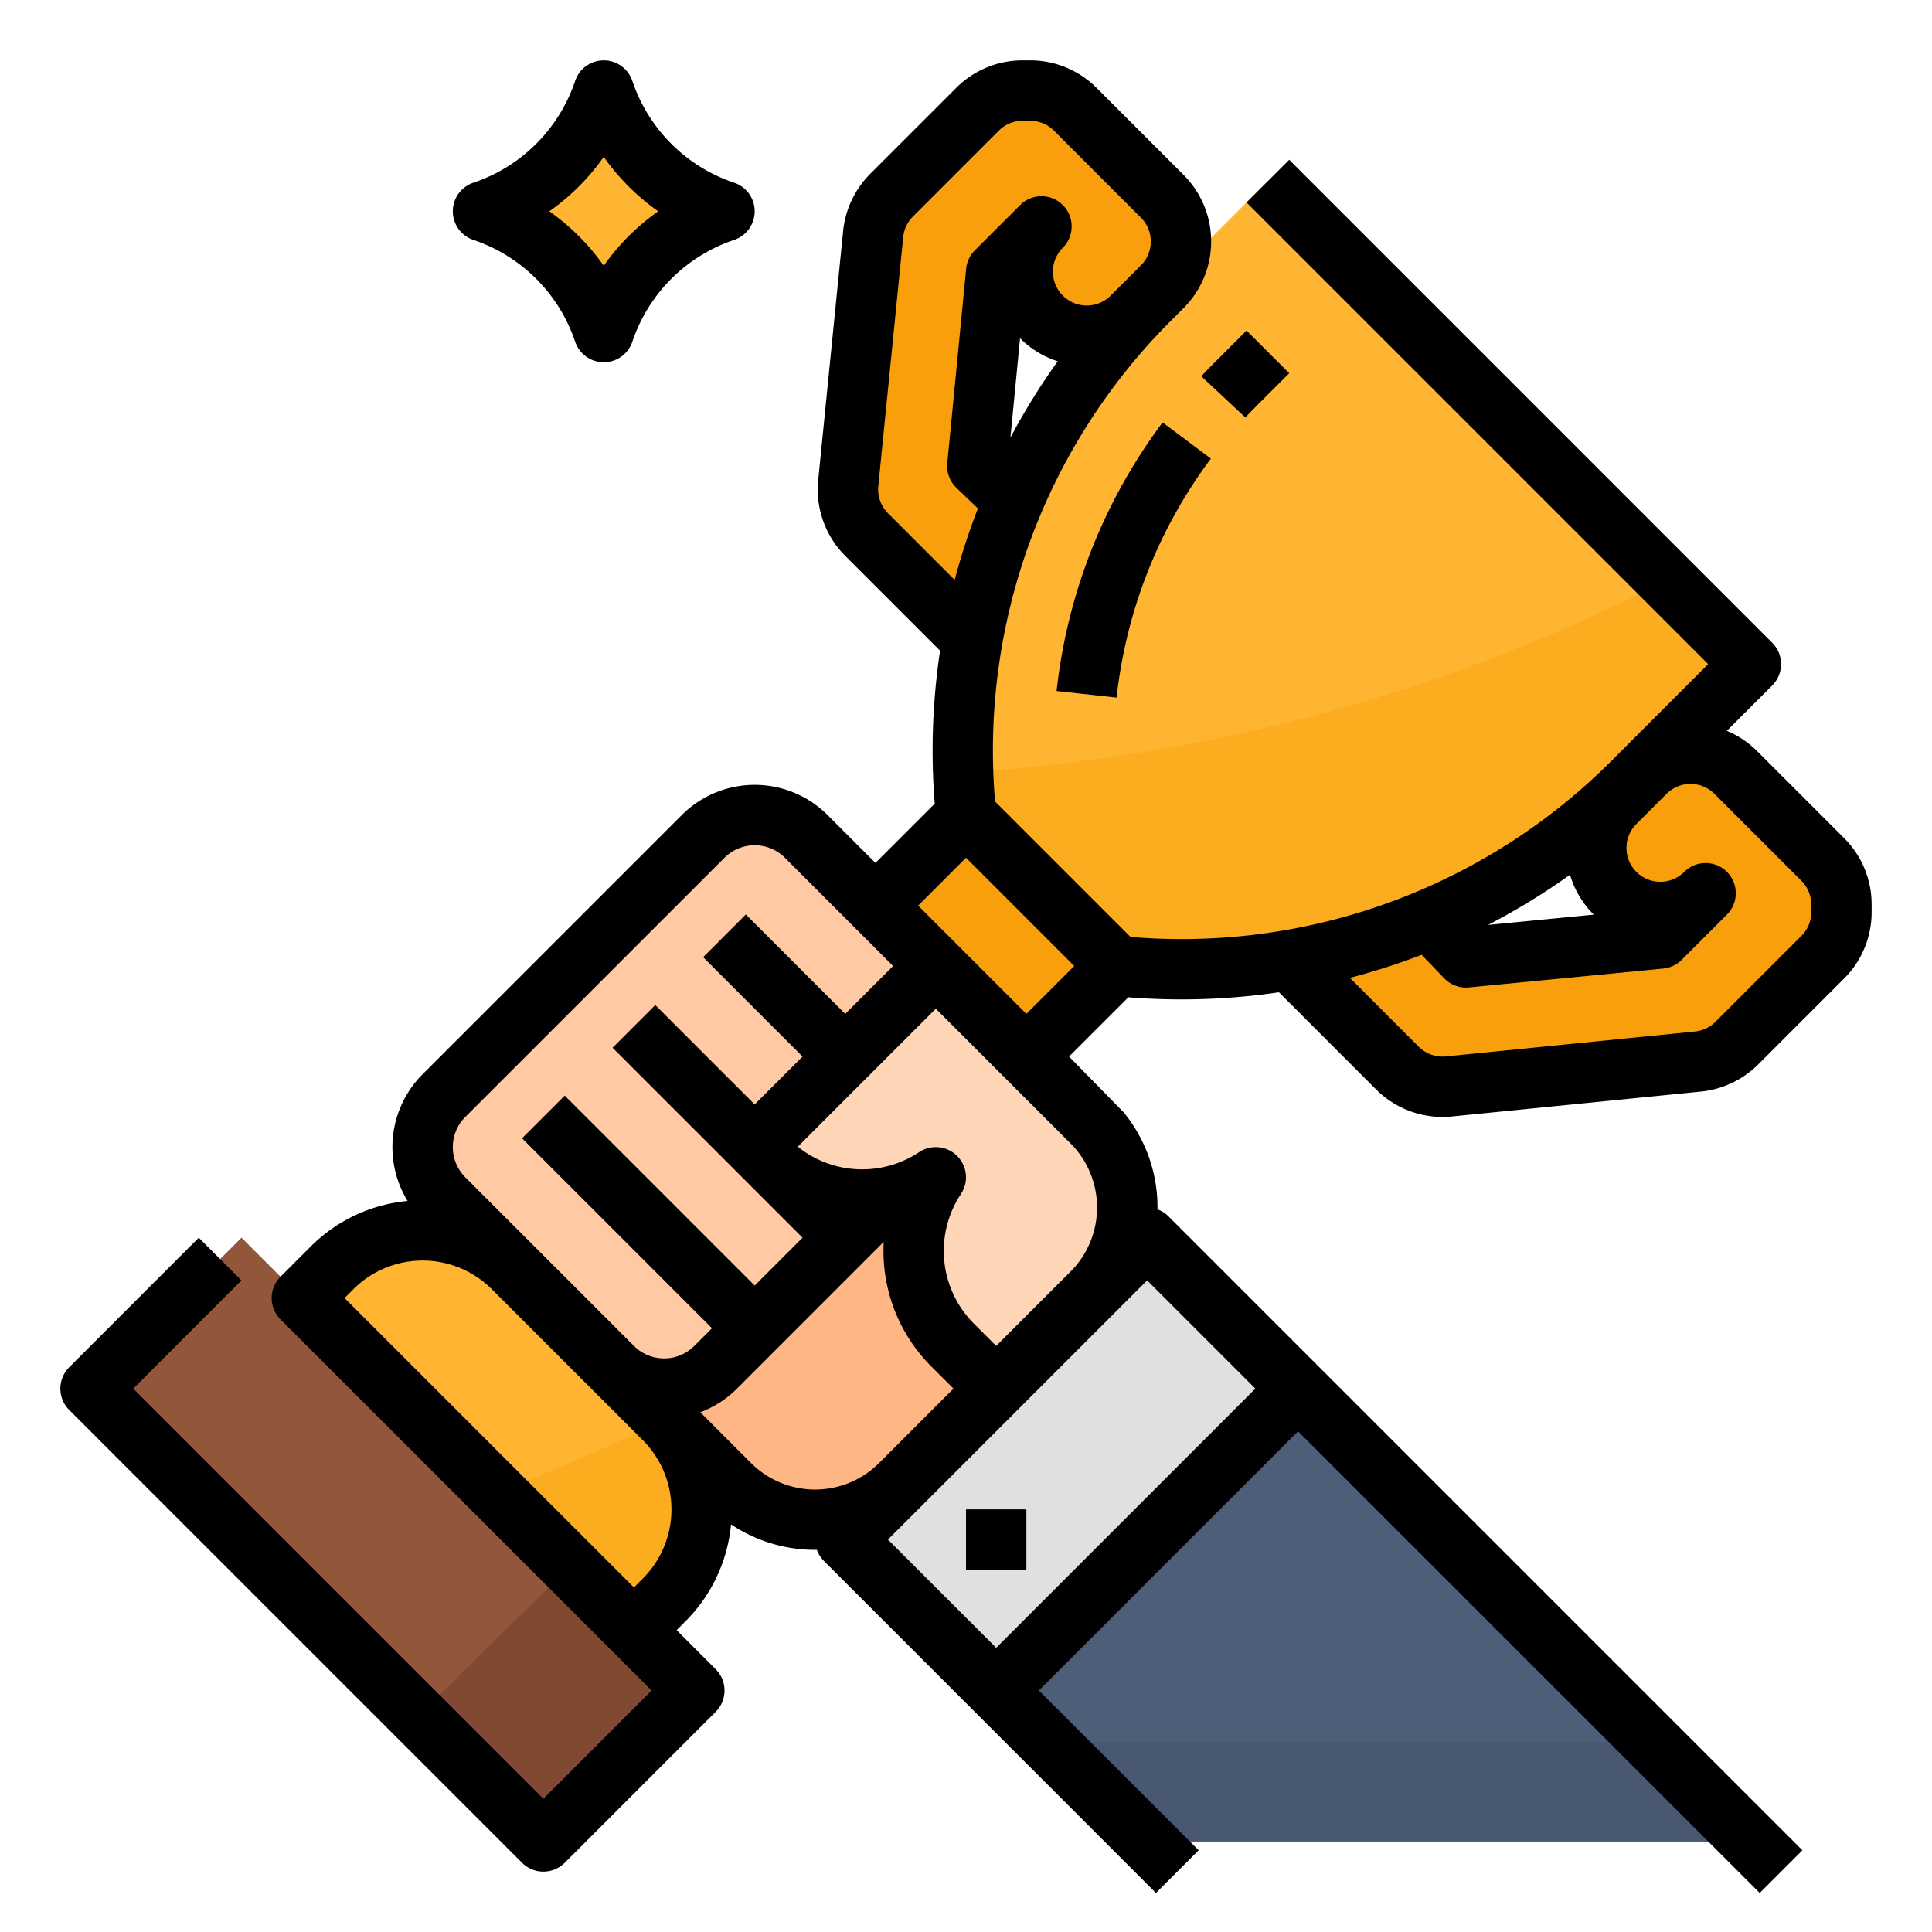 <svg height="512" viewBox="0 0 512 512" width="512" xmlns="http://www.w3.org/2000/svg"><g id="Filled_outline" data-name="Filled outline"><path d="m284.971 28.971a16.972 16.972 0 0 0 -12-4.971h-1.942a16.972 16.972 0 0 0 -12 4.971l-22.745 22.745a16.972 16.972 0 0 0 -4.884 10.312l-6.6 65.972a16.971 16.971 0 0 0 4.887 13.689l43.646 43.646 22.667-25.335-37-36.5 5-51.5 12-12a16.971 16.971 0 0 0 0 24 16.971 16.971 0 0 0 24 0l8-8a16.971 16.971 0 0 0 0-24z" fill="#fa9f0c"/><path d="m483.029 227.745-23.029-23.029a16.97 16.97 0 0 0 -24 0l-8 8a16.971 16.971 0 0 0 24 24l-12 12-51.5 5-31.858-32.358-28.333 19.667 42 42a16.971 16.971 0 0 0 13.691 4.891l65.97-6.6a16.977 16.977 0 0 0 10.312-4.887l22.745-22.746a16.968 16.968 0 0 0 4.971-12v-1.941a16.97 16.97 0 0 0 -4.969-11.997z" fill="#fa9f0c"/><path d="m464 176-31.15 31.15a169.682 169.682 0 0 1 -136.85 48.85l-40-40q-.555-5.595-.74-11.18a169.645 169.645 0 0 1 49.59-125.67l31.15-31.15 105.71 105.71z" fill="#ffb531"/><path d="m131.147 267.716h169.706v56.569h-169.706z" fill="#fa9f0c" transform="matrix(.707 -.707 .707 .707 -146.039 239.431)"/><path d="m185.94 400a33.846 33.846 0 0 1 -9.94 24l-8 8-36.48-36.48-51.52-51.52 8-8a33.95 33.95 0 0 1 48 0l40 40a2.291 2.291 0 0 1 .21.23 33.812 33.812 0 0 1 9.73 23.77z" fill="#ffb531"/><path d="m184 448-40 40-120-120 40-40 87.08 87.08z" fill="#92563a"/><path d="m193.373 393.373-25.373-25.373 96-96 25.373 25.373a32 32 0 0 1 0 45.254l-50.746 50.746a32 32 0 0 1 -45.254 0z" fill="#feb784"/><path d="m213.657 221.657 44.686 44.686a19.315 19.315 0 0 1 5.657 13.657 19.315 19.315 0 0 1 -5.657 13.657l-68.686 68.686a19.315 19.315 0 0 1 -13.657 5.657 19.315 19.315 0 0 1 -13.657-5.657l-44.686-44.686a19.315 19.315 0 0 1 -5.657-13.657 19.315 19.315 0 0 1 5.657-13.657l68.686-68.686a19.315 19.315 0 0 1 13.657-5.657 19.315 19.315 0 0 1 13.657 5.657z" fill="#fec9a3"/><path d="m248 256-48 48 3.6 3.6a35.185 35.185 0 0 0 44.4 4.4 35.185 35.185 0 0 0 4.4 44.4l11.6 11.6 25.373-25.373a32 32 0 0 0 0-45.254z" fill="#ffd5b8"/><path d="m464 488h-160l-40-40 80-80z" fill="#4d5e78"/><path d="m227.431 359.716h113.137v56.569h-113.137z" fill="#e0e0de" transform="matrix(.707 -.707 .707 .707 -191.176 314.461)"/><path d="m128 56a50.6 50.6 0 0 0 32-32 50.6 50.6 0 0 0 32 32 50.6 50.6 0 0 0 -32 32 50.6 50.6 0 0 0 -32-32z" fill="#ffb531"/><path d="m184 448-40 40-33.26-33.26 40.34-39.66z" fill="#804a32"/><path d="m464 176-31.15 31.15a169.682 169.682 0 0 1 -136.85 48.85l-40-40q-.555-5.595-.74-11.18c61.74-4.22 125.42-19.6 186.45-51.11z" fill="#fcac1f"/><path d="m185.94 400a33.846 33.846 0 0 1 -9.94 24l-8 8-36.48-36.48q22.515-8.52 44.69-19.29a33.812 33.812 0 0 1 9.73 23.77z" fill="#fcac1f"/><path d="m464 488h-160l-26.32-26.32h160z" fill="#485870"/><path d="m330.035 110.64c1.013-1.083 2.056-2.162 3.1-3.206l8.522-8.522-11.314-11.312-8.522 8.522c-1.171 1.171-2.34 2.381-3.475 3.595z"/><path d="m280.009 183.132 15.9 1.736a129.11 129.11 0 0 1 24.991-63.325l-12.8-9.589a145.09 145.09 0 0 0 -28.091 71.178z"/><path d="m488.686 222.088-23.029-23.029a24.822 24.822 0 0 0 -8.026-5.377l12.026-12.025a8 8 0 0 0 0-11.314l-128-128-11.314 11.314 122.343 122.343-25.492 25.493a161.041 161.041 0 0 1 -127.584 46.807l-35.91-35.91a161.042 161.042 0 0 1 46.8-127.584l3.15-3.149.25-.25v-.007a24.96 24.96 0 0 0 -.244-35.058l-23.03-23.029a24.806 24.806 0 0 0 -17.655-7.313h-1.942a24.806 24.806 0 0 0 -17.656 7.314l-22.746 22.745a25.037 25.037 0 0 0 -7.19 15.173l-6.6 65.97a24.876 24.876 0 0 0 7.19 20.141l25.1 25.1a178.274 178.274 0 0 0 -1.415 40.537l-15.712 15.707-12.683-12.687a27.314 27.314 0 0 0 -38.634 0l-68.683 68.683a27.326 27.326 0 0 0 -3.986 33.584 41.75 41.75 0 0 0 -25.674 12.076l-8 8a8 8 0 0 0 0 11.314l98.346 98.343-28.686 28.686-108.686-108.686 28.676-28.677-11.313-11.313-34.334 34.333a8 8 0 0 0 0 11.314l120 120a8 8 0 0 0 11.314 0l40-40a8 8 0 0 0 0-11.314l-10.344-10.343 2.344-2.343a41.753 41.753 0 0 0 12.077-25.686 39.954 39.954 0 0 0 22.266 6.754c.161 0 .321-.009.482-.011a7.95 7.95 0 0 0 1.861 2.943l88 88 11.314-11.314-42.343-42.343 68.686-68.686 122.343 122.343 11.314-11.314-168-168a7.955 7.955 0 0 0 -2.924-1.854c0-.163.012-.325.012-.489a39.7 39.7 0 0 0 -8.9-25.149c-.025-.037-14.532-14.851-14.532-14.851l15.706-15.706q7.054.555 14.066.56a177.822 177.822 0 0 0 25.85-1.89l25.722 25.722a24.859 24.859 0 0 0 17.627 7.314q1.251 0 2.514-.125l65.971-6.6a25.032 25.032 0 0 0 15.171-7.19l22.746-22.746a24.808 24.808 0 0 0 7.314-17.652v-1.942a24.81 24.81 0 0 0 -7.314-17.657zm-220.917-106.122 2.556-26.327.018.018a24.812 24.812 0 0 0 9.962 6.088 177.253 177.253 0 0 0 -12.536 20.221zm-32.426 20.064a8.938 8.938 0 0 1 -2.582-7.236l6.6-65.969a9 9 0 0 1 2.583-5.452l22.746-22.746a8.912 8.912 0 0 1 6.339-2.627h1.942a8.912 8.912 0 0 1 6.343 2.627l23.029 23.03a8.969 8.969 0 0 1 0 12.686l-8 8a8.97 8.97 0 1 1 -12.686-12.686 8 8 0 0 0 -11.314-11.314l-12 12a8 8 0 0 0 -2.305 4.884l-5 51.5a8 8 0 0 0 2.417 6.54l5.7 5.481a176.481 176.481 0 0 0 -6.155 18.941zm50.014 168.815.012.016a24.046 24.046 0 0 1 0 30.278l-.012.016a24.2 24.2 0 0 1 -1.639 1.813l-19.718 19.718-5.947-5.947a27.259 27.259 0 0 1 -3.4-34.3 8 8 0 0 0 -11.094-11.094 27.273 27.273 0 0 1 -32.138-1.454l36.579-36.577 35.713 35.713a24.2 24.2 0 0 1 1.644 1.818zm-164.5-5.176a11.254 11.254 0 0 1 2.46-3.669l68.683-68.683a11.313 11.313 0 0 1 16.006 0l28.681 28.683-12.687 12.687-26.343-26.344-11.314 11.314 26.344 26.343-12.687 12.687-26.343-26.344-11.314 11.314 50.344 50.343-12.687 12.687-50.343-50.344-11.314 11.314 50.344 50.343-4.687 4.683a11.313 11.313 0 0 1 -11.852 2.642l-.311-.114c-.056-.025-.114-.049-.171-.073a11.254 11.254 0 0 1 -3.666-2.455l-26.34-26.34-18.343-18.343a11.312 11.312 0 0 1 -2.455-12.334zm-29.544 44.331 2.344-2.343a25.941 25.941 0 0 1 36.686 0l40 40a25.941 25.941 0 0 1 0 36.686l-2.343 2.344zm94.272 30.271a27.246 27.246 0 0 0 9.732-6.271l38.883-38.891a43.221 43.221 0 0 0 12.535 32.944l5.952 5.947-19.714 19.713a24 24 0 0 1 -33.946 0zm147.102-6.271-68.687 68.687-28.687-28.687 68.687-68.687zm-60.687-99.314-28.686-28.686 12.686-12.686 28.686 28.686zm150.343-26.313.018.018-28.008 2.719a177.266 177.266 0 0 0 21.714-13.286 24.812 24.812 0 0 0 6.276 10.549zm57.657-.686a8.914 8.914 0 0 1 -2.627 6.343l-22.747 22.746a8.986 8.986 0 0 1 -5.45 2.582l-65.971 6.6a8.94 8.94 0 0 1 -7.235-2.582l-18.233-18.234a176.591 176.591 0 0 0 19.013-6.1l5.983 6.223a7.986 7.986 0 0 0 6.54 2.417l51.5-5a8 8 0 0 0 4.884-2.305l12-12a8 8 0 0 0 -11.314-11.314 8.97 8.97 0 1 1 -12.686-12.686l8-8a8.969 8.969 0 0 1 12.686 0l23.03 23.029a8.912 8.912 0 0 1 2.627 6.339z"/><path d="m256 400h16v16h-16z"/><path d="m125.47 63.589a42.8 42.8 0 0 1 26.941 26.941 8 8 0 0 0 15.178 0 42.8 42.8 0 0 1 26.941-26.941 8 8 0 0 0 0-15.178 42.8 42.8 0 0 1 -26.941-26.941 8 8 0 0 0 -15.178 0 42.8 42.8 0 0 1 -26.941 26.941 8 8 0 0 0 0 15.178zm34.53-22.021a59.236 59.236 0 0 0 14.432 14.432 59.236 59.236 0 0 0 -14.432 14.432 59.236 59.236 0 0 0 -14.432-14.432 59.236 59.236 0 0 0 14.432-14.432z"/></g></svg>